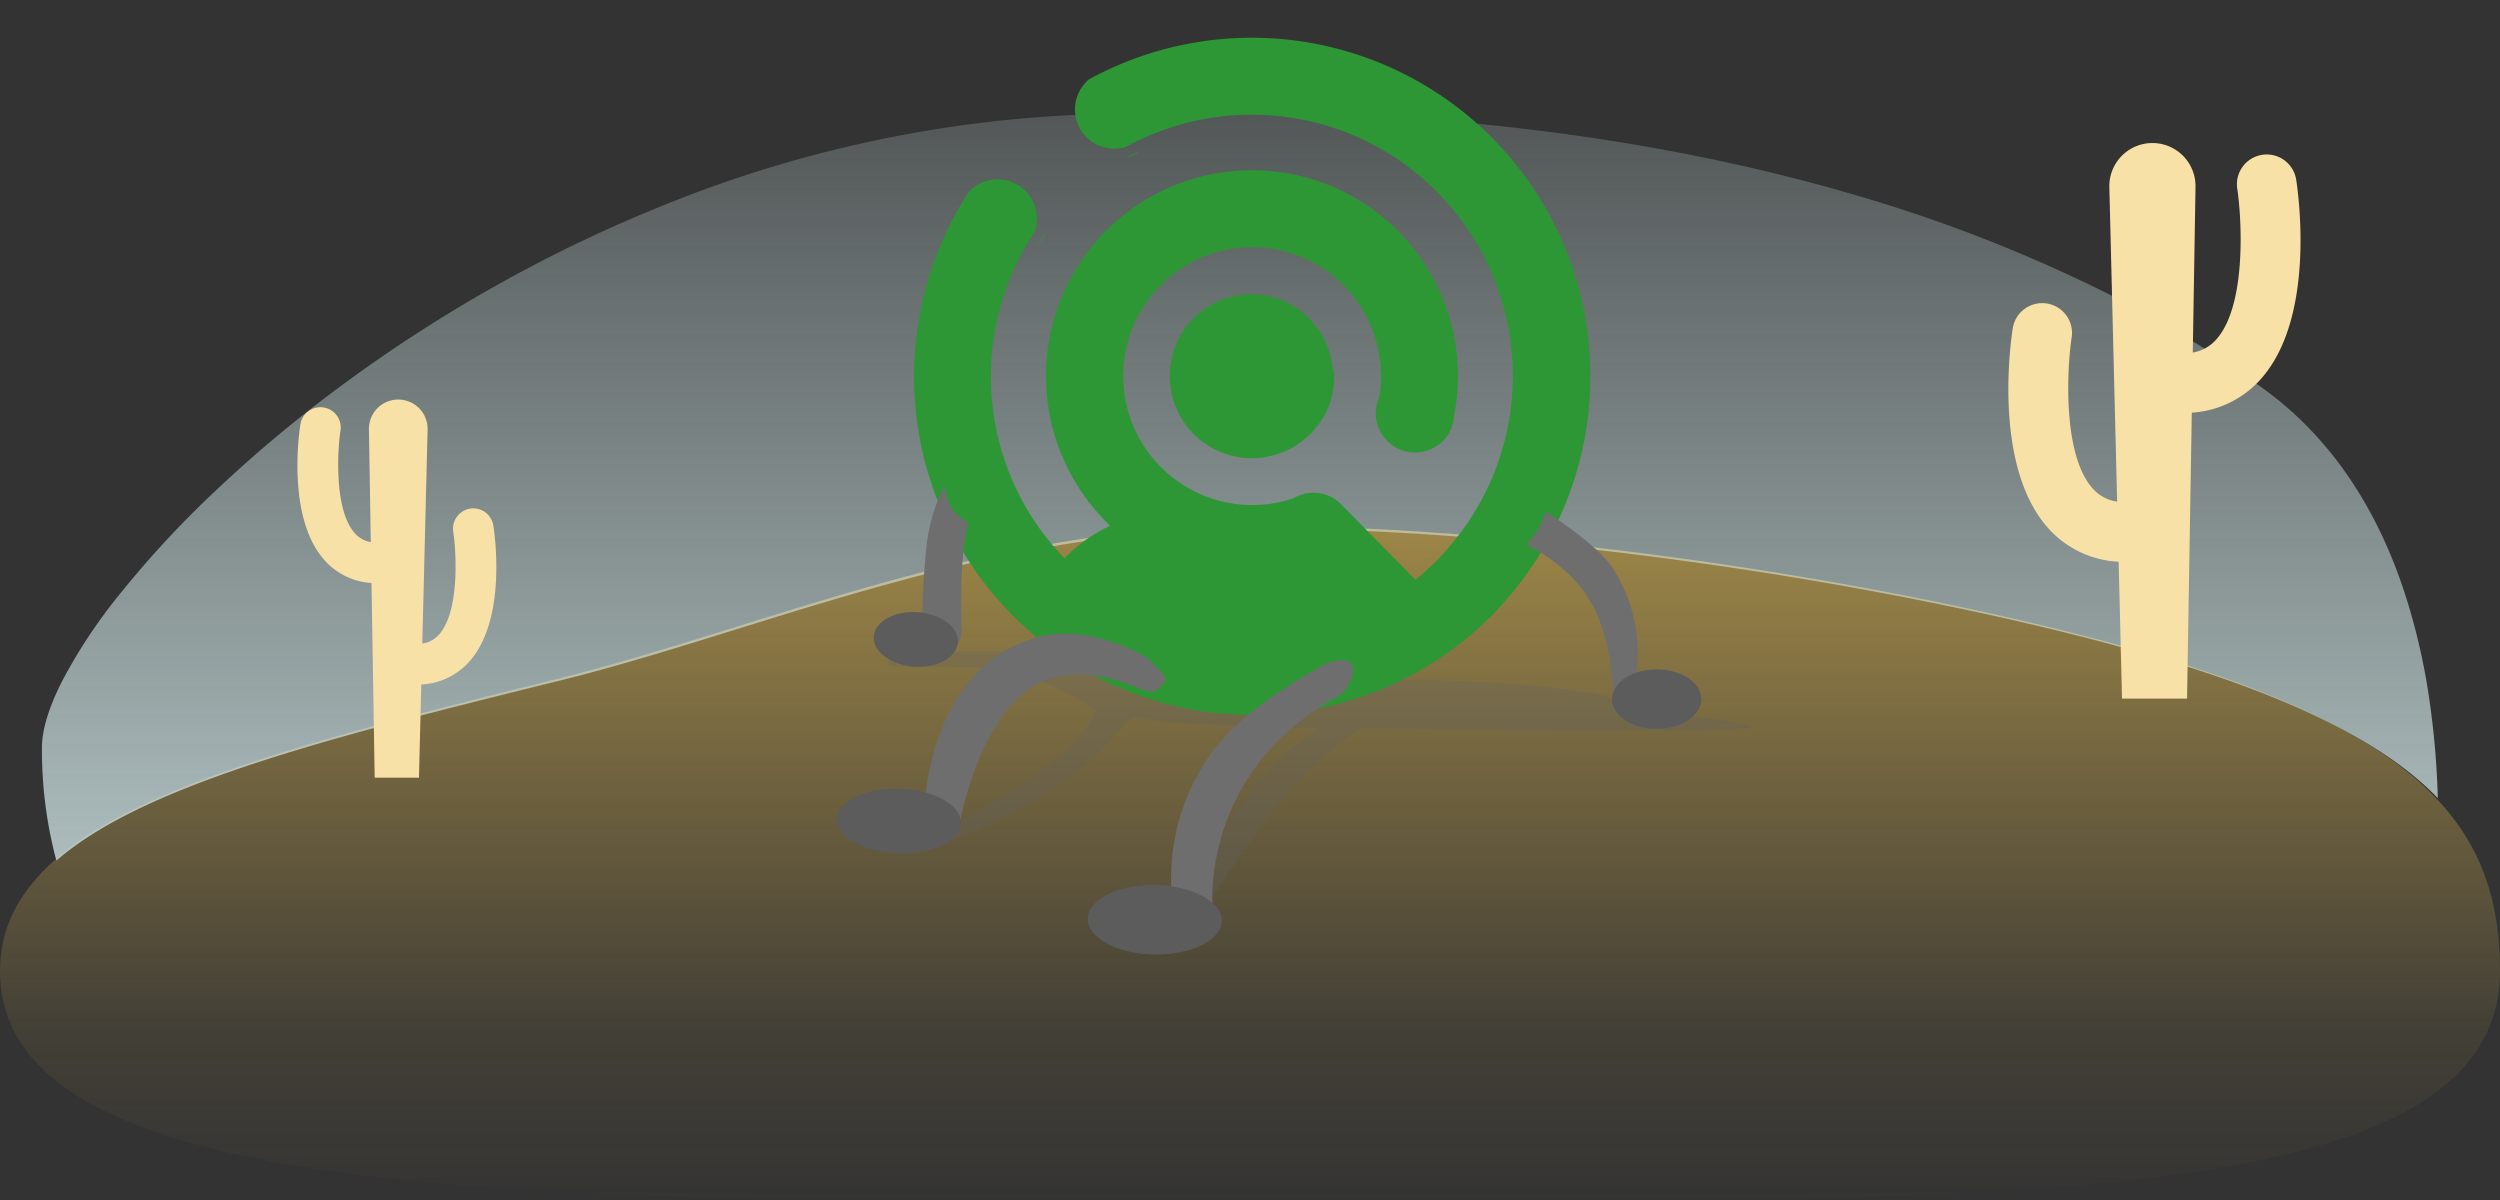 <svg xmlns="http://www.w3.org/2000/svg" width="504" height="242">
    <rect width="100%" height="100%" fill="#333333" stroke="none"/>
    <defs>
        <linearGradient id="linear-gradient" x1=".5" x2=".5" y2="1" gradientUnits="objectBoundingBox">
            <stop offset="0" stop-color="#f5cb58" stop-opacity=".545"/>
            <stop offset=".729" stop-color="#f5cb58" stop-opacity=".082"/>
            <stop offset="1" stop-color="#f5cb58" stop-opacity="0"/>
        </linearGradient>
        <linearGradient id="linear-gradient-2" x1=".5" x2=".5" y2="1" gradientUnits="objectBoundingBox">
            <stop offset="0" stop-color="#e6feff" stop-opacity=".173"/>
            <stop offset="1" stop-color="#e6feff" stop-opacity=".678"/>
        </linearGradient>
        <style>
            .cls-5{fill:#2d9735}.cls-6{fill:#f7e1a6}.cls-7{fill:#6e6e6e}.cls-8{fill:#5c5c5c}
        </style>
    </defs>
    <g id="Group_861" data-name="Group 861" transform="translate(-708 -450)">
        <path id="Path_1340" data-name="Path 1340" d="M252 0c62.212 0 139.768 13.222 183.85 26.568C490.108 42.995 504 62.347 504 89.761c0 49.574-105.727 46.19-244.9 46.19S0 139.335 0 89.761c0-30.537 47.081-42.72 112.561-58.951C153.268 20.719 198.557 0 252 0z" transform="translate(708 556)" style="fill:url(#linear-gradient)"/>
        <path id="Subtraction_1" data-name="Subtraction 1" d="M2.9 151A86.33 86.33 0 0 1 0 128.193c0-3.545 1.369-8.042 4.069-13.368a106.39 106.39 0 0 1 11.718-17.662 202.592 202.592 0 0 1 18.639-20.177A271.892 271.892 0 0 1 59.254 56.08a297.357 297.357 0 0 1 30.288-19.855 289.148 289.148 0 0 1 35.017-17.019 250.661 250.661 0 0 1 81.3-18.4A623.553 623.553 0 0 1 237.212 0c46.707 0 89.516 5.554 127.236 16.506a305.884 305.884 0 0 1 47.316 17.911 227.887 227.887 0 0 1 36.727 21.93c12.247 9.073 21.4 22.147 27.216 38.86a127.54 127.54 0 0 1 5.431 22.252 167.851 167.851 0 0 1 1.862 20.95c-5.245-5.389-12.1-10.217-20.97-14.759-9.18-4.7-20.3-9-34-13.127-11.139-3.36-24.136-6.644-38.631-9.76-14.858-3.194-30.543-6.05-46.619-8.488-16.992-2.577-33.822-4.592-50.024-5.991-17.439-1.506-33.873-2.27-48.843-2.27a224.54 224.54 0 0 0-28 1.811c-8.54 1.079-17.224 2.62-26.549 4.712-17.245 3.869-33.513 8.924-49.245 13.813l-.035.011c-12.48 3.878-24.271 7.542-35.813 10.392-24.554 6.064-44.669 11.142-61.433 16.669C23.779 137.706 11.089 143.927 2.9 151z" transform="translate(716.458 472.487)" style="fill:url(#linear-gradient-2)"/>
        <path id="Path_1339" data-name="Path 1339" d="M53.5 0C83.047 0 107 2.239 107 5c0 1.281 34.5 4.088 25.752 5-9.122.952-58.863.082-77.3 0A74.7 74.7 0 0 0 39.31 24.566c-8.623 10.492-16.168 24.254-18.079 23.42-1.975-.862 4.761-15.962 12.929-26.645 5.658-7.4 13.505-11.37 12.465-11.382-15.158-.173-28.616-.971-37.335-2.142-.738-.1-5.161 6.661-13.039 12.381-9.761 7.087-23.619 13.495-25.459 12.237-1.892-1.293 12.094-7.874 21.778-15.009 6.569-4.84 9.642-11 9.285-11.111C.76 5.967 0 5.492 0 5c0-.164-4.677-2.58-10.887-5.518-7.329-3.466-29.147-.782-29.14-2.638s24.374-3.888 31.953-.98A86.142 86.142 0 0 0 8.1 0c7.2-1.838 22.324 0 45.4 0z" transform="translate(926.975 586.873)" style="fill:#626262;opacity:.28"/>
        <g id="Group_846" data-name="Group 846" transform="translate(884.475 450)">
            <path id="Rectangle_142" data-name="Rectangle 142" style="fill:none" d="M0 0h152v152H0z"/>
            <g id="empex" transform="translate(7.785 7.586)">
                <g id="Group_90" data-name="Group 90" transform="translate(49.642 55.694)">
                    <path id="Path_63" data-name="Path 63" class="cls-5" d="M206.1 233.731c.136-.477.307-.954.477-1.431-.17.443-.341.954-.477 1.431zm0 0c.136-.477.307-.954.477-1.431-.17.443-.341.954-.477 1.431zm0 0c.136-.477.307-.954.477-1.431-.17.443-.341.954-.477 1.431zm0 0c.136-.477.307-.954.477-1.431-.17.443-.341.954-.477 1.431zm0 0c.136-.477.307-.954.477-1.431-.17.443-.341.954-.477 1.431zm0 0c.136-.477.307-.954.477-1.431-.17.443-.341.954-.477 1.431zm0 0c.136-.477.307-.954.477-1.431-.17.443-.341.954-.477 1.431zm53.614 48.334a.6.6 0 0 1-.17.136.742.742 0 0 1 .17-.136c.307-.273.579-.511.852-.749a8.936 8.936 0 0 0-.852.749zm10.593 13.318c.477-.409.954-.818 1.431-1.26zm-.647-24.559v.068c.034-.034.034-.034 0-.068zm-63.56-37.093c.136-.477.307-.954.477-1.431-.17.443-.341.954-.477 1.431zm0 0c.136-.477.307-.954.477-1.431-.17.443-.341.954-.477 1.431zm0 0c.136-.477.307-.954.477-1.431-.17.443-.341.954-.477 1.431zm0 0c.136-.477.307-.954.477-1.431-.17.443-.341.954-.477 1.431zm0 0c.136-.477.307-.954.477-1.431-.17.443-.341.954-.477 1.431zm0 0c.136-.477.307-.954.477-1.431-.17.443-.341.954-.477 1.431zm0 0c.136-.477.307-.954.477-1.431-.17.443-.341.954-.477 1.431z" transform="translate(-206.1 -232.3)"/>
                    <path id="Path_64" data-name="Path 64" class="cls-5" d="M373.764 390.268c.477-.409.954-.817 1.431-1.26zm-10.594-13.319a.6.6 0 0 1-.17.136.742.742 0 0 1 .17-.136c.307-.273.579-.511.852-.749a8.934 8.934 0 0 0-.852.749z" transform="translate(-309.557 -327.185)"/>
                </g>
                <g id="Group_91" data-name="Group 91" transform="translate(74.376 80.054)">
                    <path id="Path_65" data-name="Path 65" class="cls-5" d="M273.2 293.177c.307-.136.613-.307.92-.477-.273.17-.579.307-.92.477z" transform="translate(-273.2 -291.167)"/>
                    <path id="Path_66" data-name="Path 66" class="cls-5" d="M280.1 288.847c.307-.2.579-.409.886-.647a8.412 8.412 0 0 1-.886.647z" transform="translate(-277.75 -288.2)"/>
                </g>
                <g id="Group_92" data-name="Group 92" transform="translate(51.579 51.737)">
                    <path id="Path_67" data-name="Path 67" class="cls-5" d="M237.142 217.988v.613a1.943 1.943 0 0 1-.034.443v.1a.665.665 0 0 1-.034.272.944.944 0 0 1-.034.307c-.034.2-.034.409-.068.579-.068.409-.136.818-.2 1.192-.034.17-.068.341-.1.477a.484.484 0 0 1-.068.2c-.034.17-.1.307-.136.477a16.128 16.128 0 0 1-.852 2.248c-.068.17-.17.341-.238.477a9.188 9.188 0 0 1-.545.988c-.1.17-.2.306-.307.477a1.9 1.9 0 0 0-.17.273l-.034.034-.2.306c0 .034-.034.034-.034.068l-.307.409-.081.072c-.1.136-.2.238-.307.375-.273.341-.545.647-.852.988a3.205 3.205 0 0 1-.341.341 5.646 5.646 0 0 1-.477.443.119.119 0 0 1-.068.034 5.917 5.917 0 0 1-.511.443l-.409.307a8.42 8.42 0 0 1-.886.647 3.377 3.377 0 0 1-.579.375l-.307.2c-.17.1-.375.2-.545.307-.307.17-.613.307-.92.477h-.034c-.17.068-.341.136-.477.2s-.273.1-.409.17c-.2.068-.409.17-.613.238-.1.034-.238.068-.341.1s-.2.068-.341.1c-.1.034-.238.068-.341.1-.136.034-.307.068-.443.1a1 1 0 0 1-.307.068c-.068.034-.17.034-.272.068-.17.034-.307.068-.477.1a10.113 10.113 0 0 1-1.465.2 16.512 16.512 0 0 1-17.917-15.021 15.989 15.989 0 0 1-.061-1.78v-.17a3.706 3.706 0 0 1 .034-.613 1.4 1.4 0 0 1 .034-.375c0-.136.034-.238.034-.375a2.3 2.3 0 0 1 .068-.477.307.307 0 0 1 .034-.17c0-.1.034-.2.034-.273.034-.136.034-.238.068-.375.1-.511.2-1.022.341-1.5s.307-.954.477-1.431c.068-.136.1-.273.17-.409.034-.1.068-.17.1-.272a1.593 1.593 0 0 1 .17-.341c.034-.068.068-.1.068-.17a3.158 3.158 0 0 1 .17-.341 3.15 3.15 0 0 0 .17-.341 3.406 3.406 0 0 1 .272-.477c.068-.1.136-.238.2-.341l.409-.613.2-.306a1.874 1.874 0 0 1 .238-.307 3.621 3.621 0 0 1 .307-.375c.1-.1.17-.238.273-.341.136-.136.238-.272.375-.409a4.072 4.072 0 0 0 .375-.409 2.054 2.054 0 0 1 .273-.272c.136-.1.238-.238.375-.341s.238-.238.375-.341a11.3 11.3 0 0 1 1.431-1.09c.17-.136.375-.238.545-.375a.177.177 0 0 1 .136-.068c.1-.068.238-.136.341-.2s.238-.136.341-.2c.136-.068.307-.17.443-.238s.307-.17.443-.238a.119.119 0 0 0 .068-.034 3.428 3.428 0 0 0 .511-.238 4 4 0 0 0 .375-.17c.136-.068.306-.1.443-.17.136-.068.307-.1.443-.17a5.243 5.243 0 0 1 .579-.17c.136-.034.238-.068.375-.1.068 0 .1-.034.17-.034a.994.994 0 0 1 .307-.068 1.448 1.448 0 0 1 .375-.068c.068 0 .1-.034.136-.034a1.991 1.991 0 0 1 .443-.068c.1-.034.2-.034.341-.068.1 0 .2-.034.273-.034.273-.034.545-.068.783-.1a.944.944 0 0 0 .307-.034c.17 0 .307-.034.443-.034h2.01a2.984 2.984 0 0 1 .545.068h.034c.136.034.273.034.409.068s.273.034.409.068c.1 0 .2.034.273.034a.125.125 0 0 1 .1.034c.068 0 .17.034.238.034h.034c.1.034.2.034.307.068l.409.1.409.1a.8.8 0 0 0 .273.068c.068.034.136.034.2.068.238.068.477.17.715.238.443.17.852.341 1.26.545.1.034.2.1.306.136a2.813 2.813 0 0 1 .443.238 2.175 2.175 0 0 1 .477.273 13.623 13.623 0 0 1 1.635 1.09c.136.1.238.17.375.272s.238.2.341.273a1.785 1.785 0 0 1 .375.341 14.214 14.214 0 0 1 1.26 1.226c.17.17.341.375.511.579.1.136.238.307.341.443s.238.307.341.443c.136.2.307.409.443.613l.2.307.307.511c.1.17.2.341.307.545l.2.409c.068.136.136.307.2.443.068.17.17.375.238.545.068.2.17.409.238.613.068.17.1.307.17.477a2.875 2.875 0 0 1 .17.579 2.206 2.206 0 0 0 .136.443.307.307 0 0 1 .034.17c.034.068.034.17.068.238s.034.17.068.238c.034.1.034.2.068.273.1.579.2 1.192.272 1.771a4.158 4.158 0 0 1 .297 1.594z" transform="translate(-204 -201.4)"/>
                </g>
                <g id="Group_93" data-name="Group 93" transform="translate(74.491 81.533)">
                    <path id="Path_68" data-name="Path 68" class="cls-5" d="M273.2 293.177c.307-.136.613-.307.92-.477-.273.17-.579.307-.92.477z" transform="translate(-273.2 -292.7)"/>
                </g>
                <g id="Group_94" data-name="Group 94" transform="translate(76.635 80.126)">
                    <path id="Path_69" data-name="Path 69" class="cls-5" d="M280.1 288.847c.307-.2.579-.409.886-.647a8.412 8.412 0 0 1-.886.647z" transform="translate(-280.1 -288.2)"/>
                </g>
                <g id="Group_95" data-name="Group 95">
                    <path id="Path_70" data-name="Path 70" class="cls-5" d="M156.215 139.256a.545.545 0 0 1-.124.155c-1.181 1.554-2.393 3.076-3.7 4.537-.4.435-.777.87-1.181 1.305-.031.062-.093.093-.124.155a73.747 73.747 0 0 1-4.195 4.071l-1.305 1.15-.155.124a68.178 68.178 0 0 1-89.459-1.429 89.705 89.705 0 0 1-1.8-1.678 68.284 68.284 0 0 1-11.435-83.68c.528-.9 1.088-1.8 1.678-2.672a7.913 7.913 0 0 1 13.672 5.438 7.587 7.587 0 0 1-.528 2.8 44.761 44.761 0 0 0-1.616 2.579 52.779 52.779 0 0 0 1.989 56.056 53.988 53.988 0 0 0 5.748 7.023 30.841 30.841 0 0 1 9.2-6.556 28.122 28.122 0 0 1-1.647-1.678 41.566 41.566 0 0 1-2.859-53.57 39.809 39.809 0 0 1 5.251-5.717A41.471 41.471 0 0 1 97.8 57.13a41.525 41.525 0 0 1 45.025 37.692 42.465 42.465 0 0 1-.59 11.621c-.155.839-.373 1.678-.559 2.517a7.927 7.927 0 0 1-15.257-3.014v-.186a25.84 25.84 0 0 0 .963-9.6 26 26 0 0 0-35.893-21.692 25.133 25.133 0 0 0-6.805 4.195 25.908 25.908 0 0 0-9.073 22.093A26.05 26.05 0 0 0 99.724 124.4a29.737 29.737 0 0 0 4.071-.031 24.555 24.555 0 0 0 4.008-.684 19.646 19.646 0 0 0 1.927-.559 22.313 22.313 0 0 0 2.517-.994 8.839 8.839 0 0 1 1.585-.155 7.864 7.864 0 0 1 5.376 2.113l.466.466.031.031 6.867 6.96 7.861 7.986a4.546 4.546 0 0 0 .59-.5l.559-.466a.429.429 0 0 1 .124-.093c.031-.031.093-.062.124-.124l.031-.031c.249-.218.5-.435.746-.684.249-.218.5-.466.746-.684a3.722 3.722 0 0 1 .373-.342c.186-.186.373-.342.559-.528l.155-.155c.249-.249.466-.466.684-.715l.155-.155c.28-.28.528-.559.777-.839a.678.678 0 0 0 .124-.155l.746-.839c.28-.311.559-.653.839-.994a56.765 56.765 0 0 0 3.138-4.133.03.03 0 0 1 .031-.031c0-.031.031-.031.031-.062a52.661 52.661 0 0 0-66.465-77c-.839.4-1.647.808-2.455 1.274a8.288 8.288 0 0 1-2.33.342 7.918 7.918 0 0 1-5.1-13.983c1.025-.559 2.082-1.119 3.169-1.616a68.269 68.269 0 0 1 84.426 102.23z" transform="translate(-33.33 -30.23)"/>
                </g>
                <g id="Group_96" data-name="Group 96" transform="translate(101.854 97.168)">
                    <path id="Path_71" data-name="Path 71" class="cls-5" d="m363.434 378.3-.034.034.034-.034z" transform="translate(-363.4 -367.094)"/>
                    <path id="Path_72" data-name="Path 72" class="cls-5" d="M392.734 345.4a.033.033 0 0 1-.034.034l.034-.034z" transform="translate(-382.72 -345.4)"/>
                </g>
                <path id="Path_73" data-name="Path 73" class="cls-5" d="M107.871 156.7a9.01 9.01 0 0 1-1.771 2.827 79.163 79.163 0 0 1 1.771-2.827z" transform="translate(-81.313 -117.475)"/>
                <path id="Path_74" data-name="Path 74" class="cls-5" d="M150.474 52.4c-1.158.579-2.316 1.158-3.474 1.771a9.343 9.343 0 0 1 3.474-1.771z" transform="translate(-111.76 -44.848)"/>
                <path id="Path_75" data-name="Path 75" class="cls-5" d="M173.691 97.4A8.433 8.433 0 0 1 171 98.8c.886-.48 1.805-.957 2.691-1.4z" transform="translate(-128.297 -74.52)"/>
                <path id="Path_76" data-name="Path 76" class="cls-5" d="M333.783 263.6a23.477 23.477 0 0 1-.783 3.406 8.757 8.757 0 0 1 .783-3.406z" transform="translate(-239.93 -191.247)"/>
                <path id="Path_77" data-name="Path 77" class="cls-5" d="M382.713 275.7a9.062 9.062 0 0 1-.613 2.759q.358-1.379.613-2.759z" transform="translate(-273.769 -199.563)"/>
                <path id="Path_78" data-name="Path 78" class="cls-5" d="M282.059 326.2a24.462 24.462 0 0 1-2.759 1.09 8.5 8.5 0 0 1 2.759-1.09z" transform="translate(-203.008 -234.298)"/>
            </g>
        </g>
        <path id="Path_1183" data-name="Path 1183" class="cls-6" d="M1789.427 914.95a6.01 6.01 0 1 0-11.876 1.858c.862 5.6 1.96 23.135-4.091 30.192a8.08 8.08 0 0 1-4.879 2.8l.551-33.4a8.688 8.688 0 1 0-17.372.071l1.571 63.388a8.109 8.109 0 0 1-5.085-2.832c-6.051-7.057-4.953-24.594-4.091-30.192a6.01 6.01 0 1 0-11.875-1.858c-.432 2.759-3.907 27.315 6.827 39.857a20.345 20.345 0 0 0 14.524 7.139l.683 27.591h13.115l.952-57.644a20.311 20.311 0 0 0 14.219-7.117c10.733-12.538 7.259-37.094 6.827-39.853z" transform="translate(-618.517 -428.728)"/>
        <path id="Path_1338" data-name="Path 1338" class="cls-6" d="M1732 912.6a4.092 4.092 0 1 1 8.086 1.265c-.587 3.811-1.334 15.751 2.785 20.556a5.5 5.5 0 0 0 3.322 1.91l-.375-22.741a5.915 5.915 0 1 1 11.828.048l-1.07 43.157a5.521 5.521 0 0 0 3.462-1.928c4.12-4.8 3.372-16.745 2.785-20.556a4.092 4.092 0 1 1 8.085-1.265c.294 1.878 2.66 18.6-4.648 27.136a13.851 13.851 0 0 1-9.888 4.861l-.465 18.785h-8.929l-.648-39.246a13.828 13.828 0 0 1-9.681-4.846c-7.308-8.543-4.943-25.262-4.649-27.136z" transform="translate(-963.442 -377.046)"/>
        <path id="Path_1339-2" data-name="Path 1339" class="cls-7" d="M12159.38-3698.452a4.038 4.038 0 0 1-.6-.046 4 4 0 0 1-3.356-4.546c.138-.913 1.392-22.457 16.393-30.757 7.909-4.375 14.975-4.645 25.631 0a29.282 29.282 0 0 1 2.715 1.48s3.686 3.259 3.842 4.192c.172 1.028-2.511 2.756-2.511 2.756a14.518 14.518 0 0 1-2.755-.688c-8.247-3.595-15.274-3.847-20.887-.753-11.547 6.366-15.289 27.585-15.317 27.77-.309 1.981-1.213.592-3.155.592z" transform="translate(-11261.025 4314.917)"/>
        <path id="Path_1340-2" data-name="Path 1340" class="cls-7" d="M4 47.308a4.065 4.065 0 0 1-.487-.03 4 4 0 0 1-3.484-4.453 43.088 43.088 0 0 1 13.242-29.1c5.306-5.175 14.967-9.906 25.09-13.3 2.1-.7 5.2-.666 5.671 1s-1.71 4.962-3.8 5.664C10.768 16.96 8 43.531 7.971 43.789A4 4 0 0 1 4 47.308z" transform="rotate(-10.02 3835.515 -5048.866)"/>
        <path id="Path_1341" data-name="Path 1341" class="cls-7" d="M12298.126-3722.24h-.082a4 4 0 0 1-3.919-4.08s-.108-10.251-4.631-17.711-12.79-11.161-12.79-11.161a18.287 18.287 0 0 0 2.47-3.184 14.934 14.934 0 0 0 1.414-3.513s10.325 6.473 13.537 11.383a31.411 31.411 0 0 1 4 25.162c-.043 2.181 2.175 3.104.001 3.104z" transform="translate(-11261.025 4314.995)"/>
        <path id="Path_1342" data-name="Path 1342" class="cls-7" d="M12158.89-3733.641a4 4 0 0 1-3.978-3.635 169.476 169.476 0 0 1 .92-17.848 35.956 35.956 0 0 1 3.573-11.974 15.217 15.217 0 0 0 1.578 4.721 9.783 9.783 0 0 0 3.3 2.724s-.65 1.148-1.172 7.219-.229 14.441-.229 14.441a4 4 0 0 1-3.629 4.336 4.072 4.072 0 0 1-.363.016z" transform="translate(-11261.025 4315.021)"/>
        <ellipse id="Ellipse_129" data-name="Ellipse 129" class="cls-8" cx="9" cy="6" rx="9" ry="6" transform="translate(1032.975 584.945)"/>
        <ellipse id="Ellipse_130" data-name="Ellipse 130" class="cls-8" cx="8.5" cy="5.5" rx="8.5" ry="5.5" transform="matrix(.998 .07 -.07 .998 884.531 572.819)"/>
        <ellipse id="Ellipse_131" data-name="Ellipse 131" class="cls-8" cx="12.5" cy="6.5" rx="12.5" ry="6.5" transform="rotate(2 -16994.067 25425.648)"/>
        <ellipse id="Ellipse_132" data-name="Ellipse 132" class="cls-8" cx="13.5" cy="7" rx="13.5" ry="7" transform="rotate(1 -35528.01 53450.227)"/>
    </g>
</svg>
